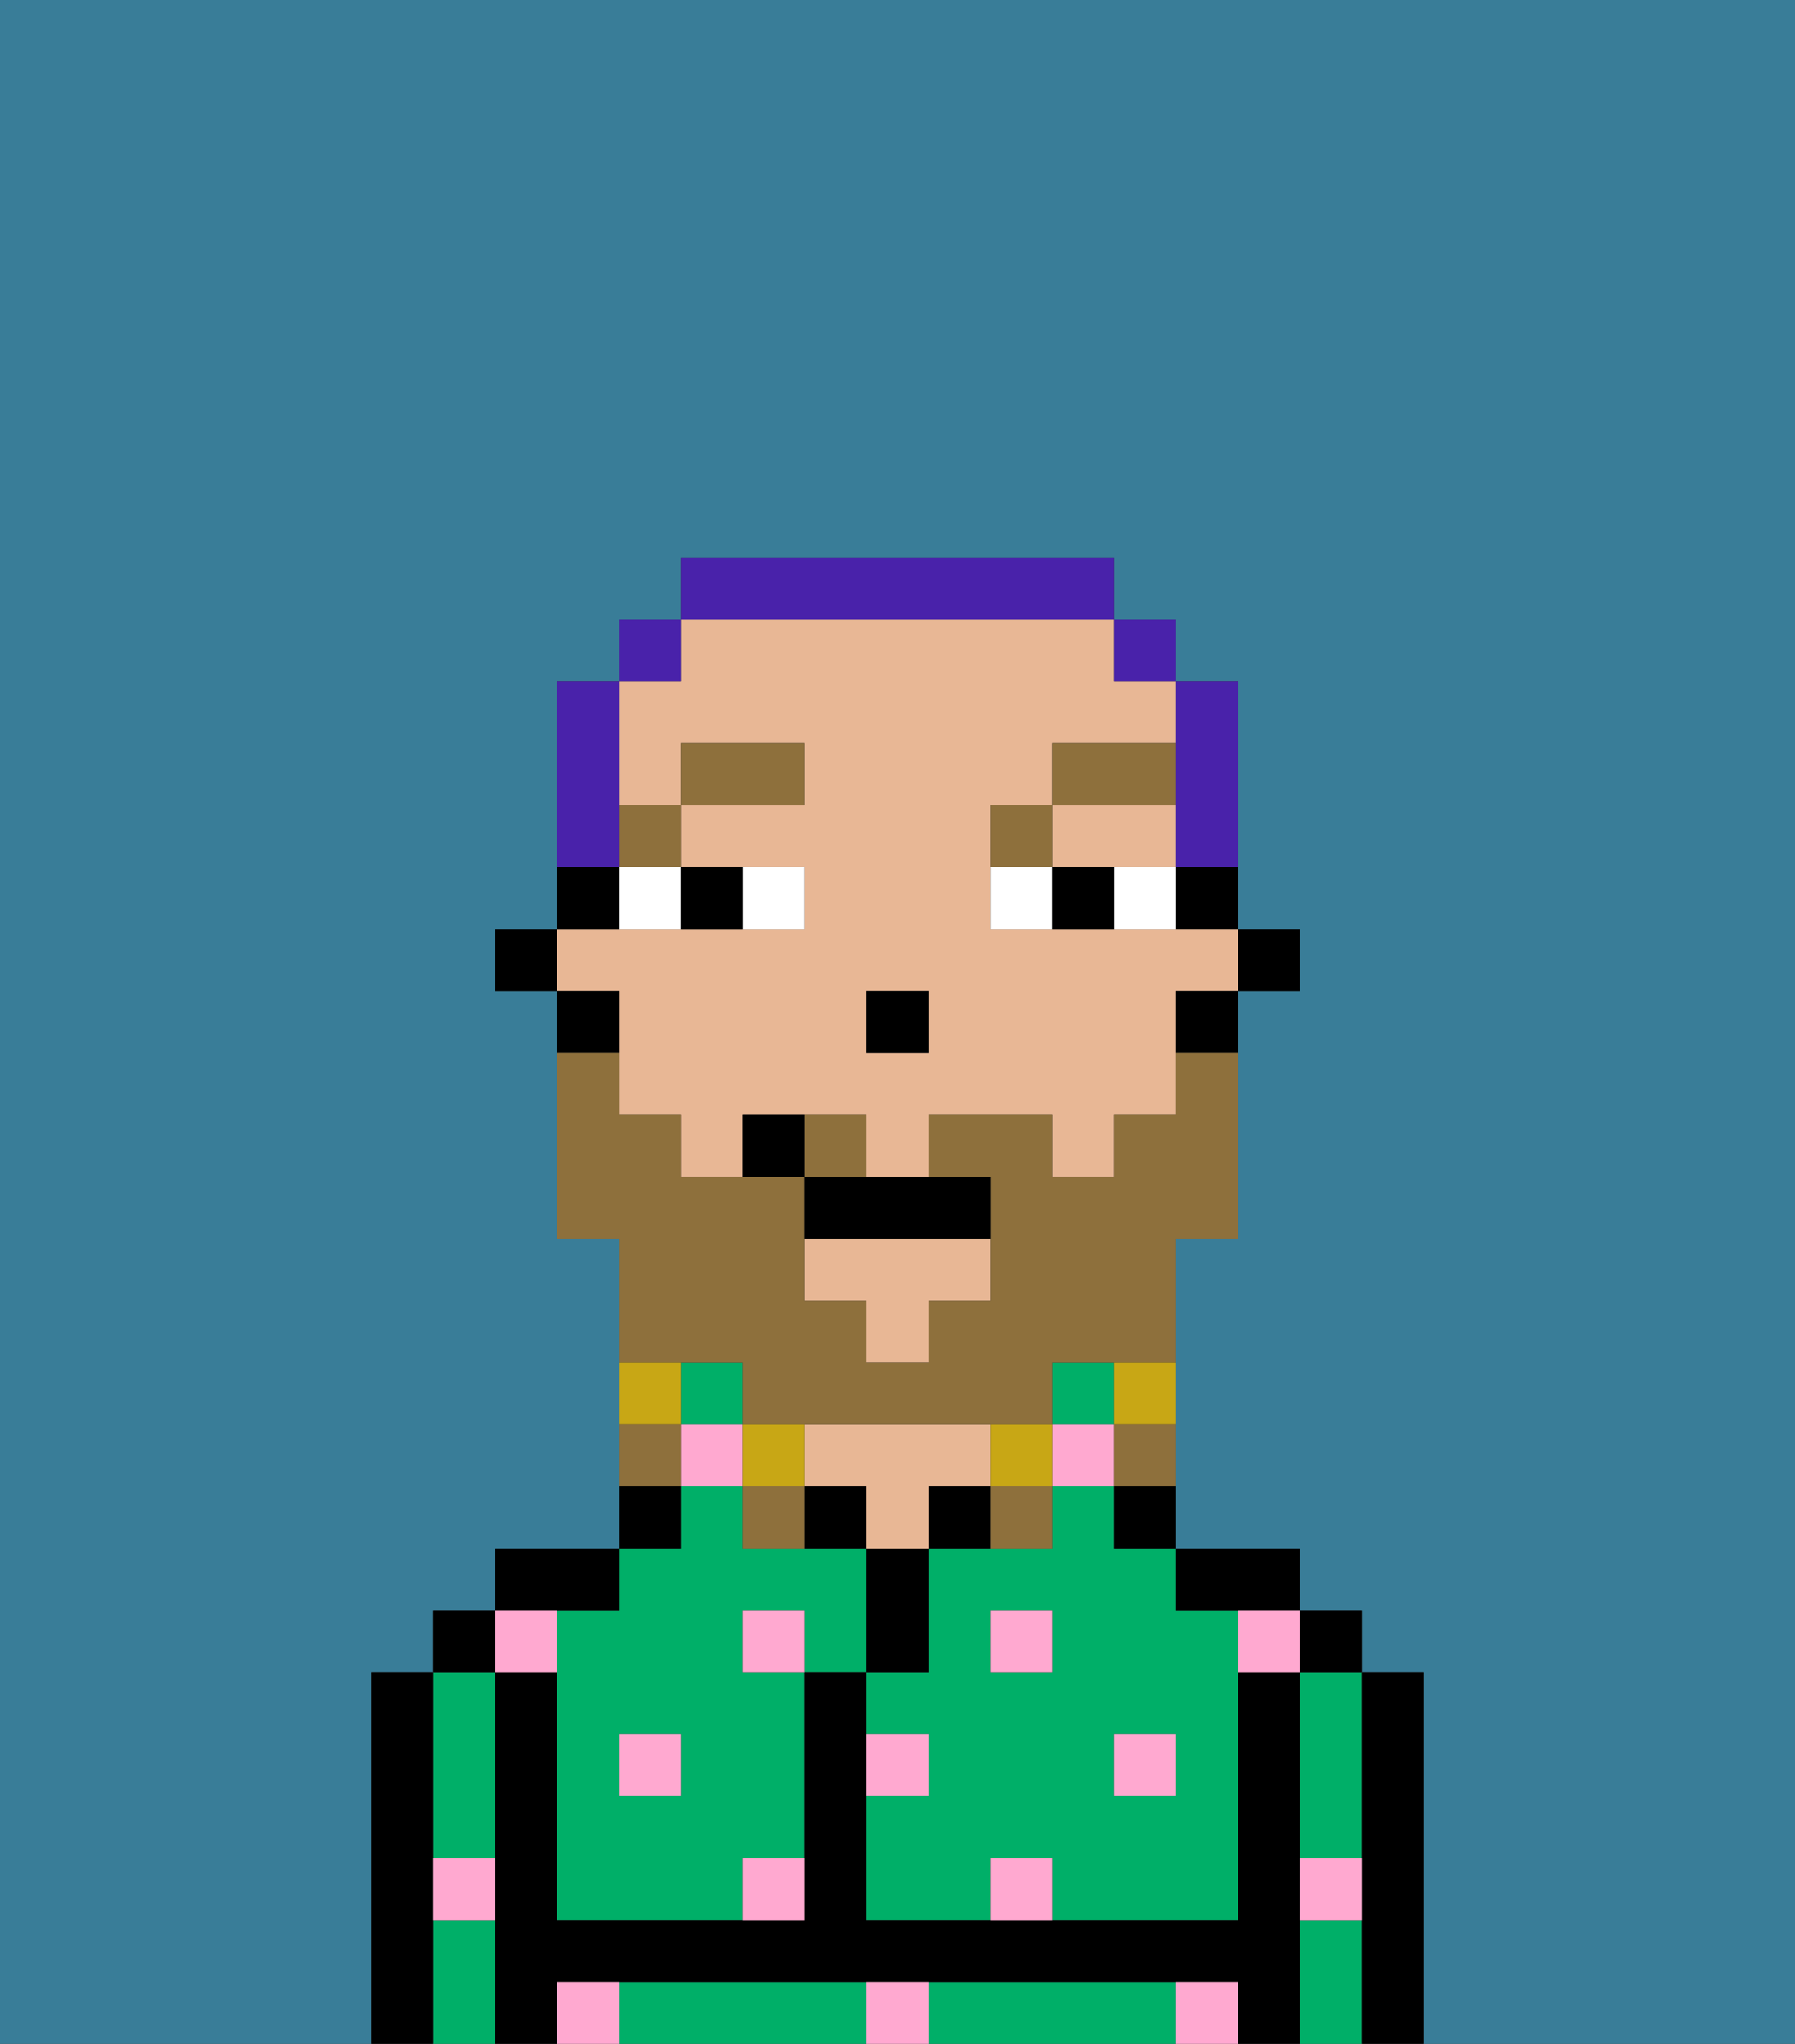 <svg xmlns="http://www.w3.org/2000/svg" viewBox="0 0 29 33"><rect x="0" y="0" width="29" height="33" fill="#333333" stroke="none"/><defs><style>polygon,rect,path{shape-rendering:crispedges;}.wa2-1{fill:#397d98;}.wa2-2{fill:#00af68;}.wa2-3{fill:#000000;}.wa2-4{fill:#e8b795;}.wa2-5{fill:#ffa9d0;}.wa2-6{fill:#ffffff;}.wa2-7{fill:#8e703c;}.wa2-8{fill:#8e703c;}.wa2-9{fill:#c8a715;}.wa2-10{fill:#4922aa;}</style></defs><path class="wa2-1" d="M6,32V27H7V26H8V25h2V20H9V16H8V15H9V11h1V10h1V9h7v1h1v1h1v4h1v1H20v4H19v5h2v1h1v1h1v6h6V0H0V33H6Z"/><path class="wa2-2" d="M18,24H17v1H15v2H14v1h1v1H14v2h2V30h1v1h3V26H19V25H18Zm-1,3H16V26h1Zm2,1v1H18V28Z"/><rect class="wa2-2" x="17" y="22" width="1" height="1"/><path class="wa2-2" d="M21,31v2h1V31Z"/><path class="wa2-2" d="M21,28v2h1V27H21Z"/><path class="wa2-2" d="M18,32H15v1h4V32Z"/><path class="wa2-2" d="M13,32H10v1h4V32Z"/><path class="wa2-2" d="M7,31v2H8V31Z"/><path class="wa2-2" d="M7,30H8V27H7v3Z"/><path class="wa2-2" d="M9,26v5h3V30h1V27H12V26h1v1h1V25H12V24H11v1H10v1Zm2,2v1H10V28Z"/><rect class="wa2-2" x="11" y="22" width="1" height="1"/><path class="wa2-3" d="M23,27H22v6h1V27Z"/><rect class="wa2-3" x="21" y="26" width="1" height="1"/><path class="wa2-3" d="M21,30V27H20v4H14V27H13v4H9V27H8v6H9V32H20v1h1V30Z"/><path class="wa2-3" d="M20,26h1V25H19v1Z"/><path class="wa2-3" d="M18,25h1V24H18Z"/><path class="wa2-3" d="M15,24v1h1V24Z"/><path class="wa2-3" d="M15,26V25H14v2h1Z"/><path class="wa2-3" d="M13,24v1h1V24Z"/><path class="wa2-4" d="M15,24h1V23H13v1h1v1h1Z"/><path class="wa2-3" d="M11,24H10v1h1Z"/><path class="wa2-3" d="M10,26V25H8v1h2Z"/><rect class="wa2-3" x="7" y="26" width="1" height="1"/><path class="wa2-3" d="M7,30V27H6v6H7V30Z"/><rect class="wa2-3" x="20" y="15" width="1" height="1"/><path class="wa2-3" d="M19,15h1V14H19Z"/><polygon class="wa2-4" points="13 21 14 21 14 22 15 22 15 21 16 21 16 20 13 20 13 21"/><path class="wa2-4" d="M10,17v1h1v1h1V18h2v1h1V18h2v1h1V18h1V16h1V15H16V13h1V12h2V11H18V10H11v1H10v2h1V12h2v1H11v1h2v1H9v1h1Zm4-1h1v1H14Z"/><polygon class="wa2-4" points="18 14 19 14 19 13 17 13 17 14 18 14"/><path class="wa2-3" d="M19,17h1V16H19Z"/><path class="wa2-3" d="M10,14H9v1h1Z"/><path class="wa2-3" d="M10,16H9v1h1Z"/><rect class="wa2-3" x="8" y="15" width="1" height="1"/><rect class="wa2-3" x="14" y="16" width="1" height="1"/><rect class="wa2-5" x="10" y="28" width="1" height="1"/><path class="wa2-5" d="M12,31h1V30H12Z"/><path class="wa2-5" d="M15,28H14v1h1Z"/><path class="wa2-5" d="M14,32v1h1V32Z"/><rect class="wa2-5" x="12" y="26" width="1" height="1"/><path class="wa2-5" d="M16,30v1h1V30Z"/><rect class="wa2-5" x="18" y="28" width="1" height="1"/><rect class="wa2-5" x="16" y="26" width="1" height="1"/><path class="wa2-5" d="M9,27V26H8v1Z"/><path class="wa2-5" d="M19,32v1h1V32Z"/><path class="wa2-5" d="M9,32v1h1V32Z"/><path class="wa2-5" d="M7,31H8V30H7Z"/><path class="wa2-5" d="M21,31h1V30H21Z"/><path class="wa2-5" d="M20,27h1V26H20Z"/><rect class="wa2-5" x="11" y="23" width="1" height="1"/><rect class="wa2-5" x="17" y="23" width="1" height="1"/><path class="wa2-6" d="M13,15V14H12v1Z"/><path class="wa2-6" d="M10,15h1V14H10Z"/><path class="wa2-6" d="M18,14v1h1V14Z"/><path class="wa2-6" d="M16,14v1h1V14Z"/><path class="wa2-3" d="M12,15V14H11v1Z"/><path class="wa2-3" d="M17,14v1h1V14Z"/><rect class="wa2-7" x="10" y="13" width="1" height="1"/><rect class="wa2-7" x="11" y="12" width="2" height="1"/><path class="wa2-7" d="M17,13H16v1h1Z"/><rect class="wa2-7" x="17" y="12" width="2" height="1"/><path class="wa2-8" d="M12,22v1h5V22h2V20h1V17H19v1H18v1H17V18H15v1h1v2H15v1H14V21H13V19H11V18H10V17H9v3h1v2h2Z"/><path class="wa2-8" d="M14,18H13v1h1Z"/><path class="wa2-9" d="M18,23h1V22H18Z"/><path class="wa2-8" d="M18,24h1V23H18Z"/><path class="wa2-9" d="M17,24V23H16v1Z"/><path class="wa2-8" d="M16,25h1V24H16Z"/><path class="wa2-9" d="M13,23H12v1h1Z"/><path class="wa2-8" d="M12,24v1h1V24Z"/><path class="wa2-9" d="M11,22H10v1h1Z"/><path class="wa2-8" d="M11,23H10v1h1Z"/><path class="wa2-3" d="M13,19v1h3V19H13Z"/><path class="wa2-3" d="M12,18v1h1V18Z"/><path class="wa2-10" d="M19,13v1h1V11H19v2Z"/><rect class="wa2-10" x="18" y="10" width="1" height="1"/><path class="wa2-10" d="M18,10V9H11v1h7Z"/><rect class="wa2-10" x="10" y="10" width="1" height="1"/><path class="wa2-10" d="M10,13V11H9v3h1Z"/></svg>